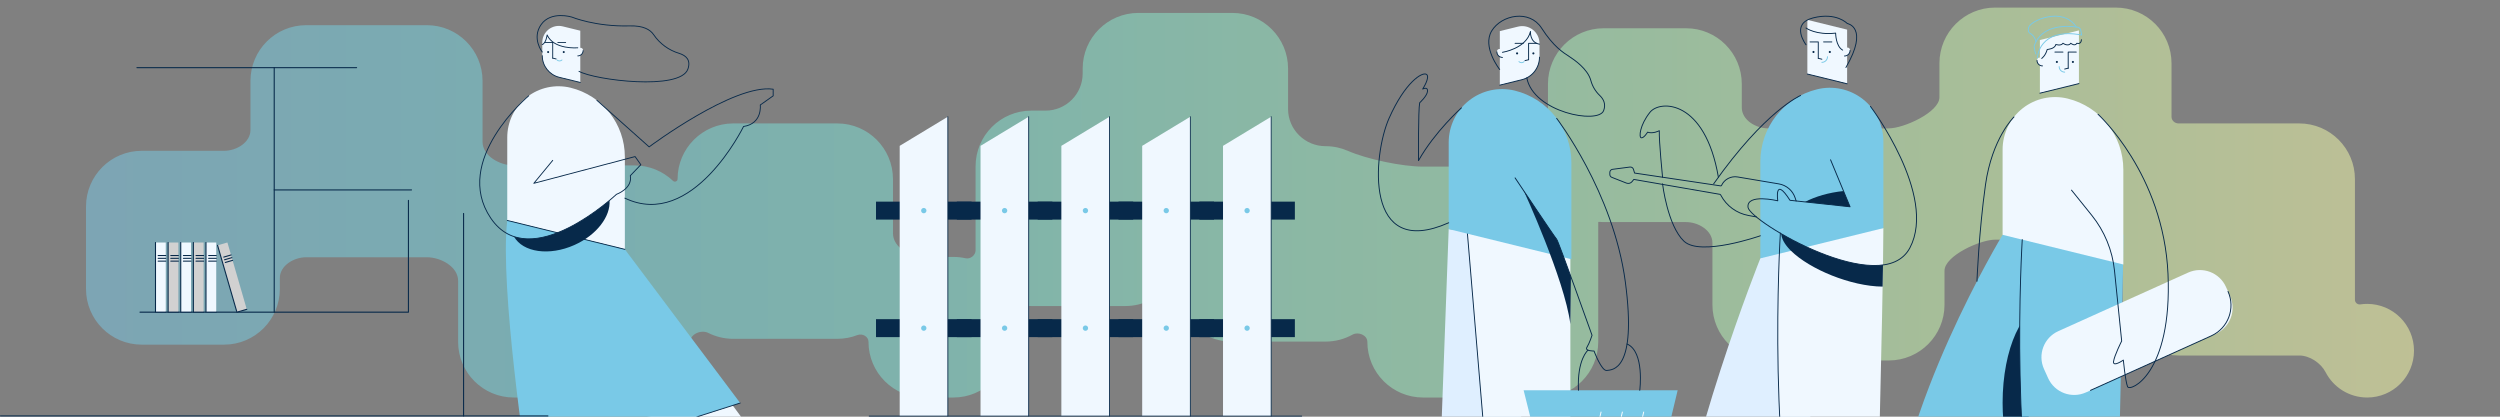 <svg width="1200" height="200" viewBox="0 0 1200 200" fill="none" xmlns="http://www.w3.org/2000/svg">
<rect x="0" y="0" width="1200" height="200" fill="#808080" stroke="none"/>
<g clip-path="url(#clip0_981_57123)">
<g opacity="0.5">
<path fill-rule="evenodd" clip-rule="evenodd" d="M930.926 30.374C930.926 15.608 942.897 3.638 957.663 3.638H1015.59C1030.36 3.638 1042.33 15.608 1042.33 30.374V56.07C1042.33 57.865 1043.91 59.242 1045.7 59.242V59.242H1103.63C1118.4 59.242 1130.37 71.212 1130.37 85.978V143.907V143.907C1130.37 145.244 1131.62 146.304 1132.94 146.109C1134.02 145.95 1135.13 145.867 1136.25 145.867C1148.66 145.867 1158.72 155.928 1158.72 168.338C1158.72 180.748 1148.66 190.808 1136.25 190.808C1127.56 190.808 1120.02 185.876 1116.29 178.659C1113.99 174.222 1108.63 170.643 1103.63 170.643V170.643H1045.7C1030.94 170.643 1018.97 158.673 1018.97 143.907V118.211C1018.97 116.415 1017.39 115.039 1015.59 115.039V115.039H957.663V115.039C950.496 115.039 933.365 122.785 933.365 129.952V146.283C933.365 161.049 921.395 173.02 906.629 173.02H848.7C833.934 173.02 821.964 161.049 821.964 146.283V116.599C821.964 110.646 815.275 106.604 809.322 106.604V106.604H769.757C768.96 106.604 768.172 106.569 767.392 106.5C767.265 106.489 767.155 106.59 767.155 106.718V106.718V164.072C767.155 178.838 755.184 190.808 740.418 190.808H683.065C668.299 190.808 656.329 178.838 656.329 164.072V164.072C656.329 160.875 652.004 159.069 649.209 160.62C645.371 162.751 640.953 163.964 636.252 163.964H591.128C576.362 163.964 564.391 151.994 564.391 137.228V137.228C564.391 135.855 562.23 135.29 561.396 136.381C556.511 142.775 548.806 146.9 540.138 146.9H495.014C492.992 146.9 491.023 146.676 489.129 146.25C486.852 145.739 484.362 147.725 484.362 150.059V150.059V164.072C484.362 178.838 472.392 190.808 457.625 190.808H443.613C428.847 190.808 416.877 178.838 416.877 164.072V164.072C416.877 161.508 413.941 159.912 411.551 160.838C408.555 162 405.297 162.637 401.89 162.637H351.967C347.661 162.637 343.593 161.619 339.99 159.811C336.622 158.121 331.299 160.303 331.299 164.072V164.072C331.299 178.838 319.328 190.808 304.562 190.808H246.634C231.868 190.808 219.897 178.838 219.897 164.072V134.815C219.897 128.041 211.661 123.485 204.888 123.485V123.485H146.959V123.485C141.006 123.485 134.317 127.527 134.317 133.48V138.69C134.317 153.456 122.347 165.426 107.581 165.426H68.016C53.25 165.426 41.28 153.456 41.28 138.69V99.125C41.28 84.359 53.25 72.388 68.016 72.388H107.581V72.388C113.534 72.388 120.223 68.346 120.223 62.393V38.82C120.223 24.054 132.193 12.084 146.959 12.084H204.888C219.654 12.084 231.624 24.054 231.624 38.82V68.077C231.624 74.85 239.86 79.406 246.634 79.406V79.406H304.562C311.737 79.406 318.252 82.233 323.055 86.833C323.832 87.578 325.231 87.055 325.231 85.978V85.978C325.231 71.212 337.201 59.242 351.967 59.242H401.89C416.656 59.242 428.626 71.212 428.626 85.978V112.005C428.626 118.772 436.847 123.323 443.613 123.323V123.323H457.625C459.647 123.323 461.617 123.547 463.51 123.973C465.787 124.484 468.278 122.498 468.278 120.164V120.164V79.836C468.278 65.07 480.248 53.1 495.014 53.1H501.855C511.699 53.1 519.68 45.12 519.68 35.276V32.936C519.68 18.17 531.65 6.2 546.416 6.2H591.54C606.306 6.2 618.276 18.17 618.276 32.936V52.34C618.276 62.184 626.408 70.164 636.252 70.164V70.164C640.075 70.164 643.71 70.966 646.999 72.412C656.08 76.403 673.145 79.982 683.065 79.982V79.982H740.418C741.262 79.982 742.096 80.021 742.919 80.097C742.974 80.103 743.021 80.059 743.021 80.004V80.004C743.021 79.959 743.021 79.913 743.021 79.867V40.302C743.021 25.536 754.991 13.566 769.757 13.566H809.322C824.088 13.566 836.058 25.536 836.058 40.302V51.623C836.058 57.576 842.747 61.618 848.7 61.618V61.618H906.629V61.618C913.795 61.618 930.926 53.872 930.926 46.706V30.374Z" fill="url(#paint0_linear_981_57123)"/>
</g>
<path d="M350.842 193.453L378.018 230.251L386.554 232.077L358.754 252.62L304.229 201.021" fill="#F0F8FF"/>
<path d="M260.291 20.375V26.733C260.291 31.649 263.647 35.93 268.421 37.103L278.538 39.59V14.733L270.126 12.665C267.757 12.083 265.252 12.622 263.332 14.127C261.413 15.632 260.291 17.936 260.291 20.375V20.375Z" fill="#F0F8FF"/>
<path d="M260.291 26.733C260.291 31.649 263.647 35.93 268.421 37.103L278.538 39.59" stroke="#07294A" stroke-width="0.433" stroke-linecap="round" stroke-linejoin="round"/>
<path d="M270.599 25.471C270.329 25.471 270.111 25.253 270.111 24.983C270.111 24.714 270.329 24.496 270.599 24.496C270.868 24.496 271.087 24.714 271.087 24.983C271.087 25.253 270.868 25.471 270.599 25.471Z" fill="#07294A"/>
<path d="M263.105 25.471C262.836 25.471 262.617 25.253 262.617 24.983C262.617 24.714 262.836 24.496 263.105 24.496C263.375 24.496 263.593 24.714 263.593 24.983C263.593 25.253 263.375 25.471 263.105 25.471Z" fill="#07294A"/>
<path d="M265.304 27.894V20.375H261.537" stroke="#07294A" stroke-width="0.433" stroke-linecap="round" stroke-linejoin="round"/>
<path d="M271.518 20.375H267.751" stroke="#07294A" stroke-width="0.433" stroke-linecap="round" stroke-linejoin="round"/>
<path d="M277.337 24.228V26.839C278.745 26.839 279.887 25.697 279.887 24.289C279.887 24.21 279.883 24.133 279.876 24.056C279.734 22.473 277.337 22.638 277.337 24.228Z" fill="#F0F8FF"/>
<path d="M277.337 26.839C278.745 26.839 279.887 25.697 279.887 24.289" stroke="#07294A" stroke-width="0.433" stroke-linecap="round" stroke-linejoin="round"/>
<path d="M267.363 28.773C267.68 29.089 268.109 29.267 268.557 29.267C269.005 29.267 269.435 29.089 269.751 28.773" stroke="#79C9E7" stroke-width="0.433" stroke-linecap="round" stroke-linejoin="round"/>
<path d="M265.304 27.9L266.951 28.305" stroke="#07294A" stroke-width="0.433" stroke-linecap="round" stroke-linejoin="round"/>
<path d="M277.337 22.949C277.337 22.949 265.854 23.958 262.617 16.791C262.617 16.791 262.119 20.747 260.291 21.378" stroke="#07294A" stroke-width="0.433" stroke-linecap="round" stroke-linejoin="round"/>
<path d="M260.291 24.983C260.291 24.983 255.081 18.396 259.782 11.745C264.484 5.095 274.459 8.191 274.459 8.191C274.459 8.191 285.811 12.888 302.208 12.431C308.803 12.248 312.133 14.227 313.758 16.66C316.683 20.952 320.993 24.108 325.968 25.602C329.303 26.641 331.716 28.802 330.187 33.161C326.517 43.622 285.467 38.462 277.899 34.22" stroke="#07294A" stroke-width="0.433" stroke-linecap="round" stroke-linejoin="round"/>
<path d="M243.484 65.967V105.813L299.931 119.687V75.309C299.931 59.574 289.189 45.871 273.908 42.115H273.908C266.58 40.314 258.83 41.982 252.892 46.638C246.953 51.293 243.484 58.421 243.484 65.967V65.967Z" fill="#F0F8FF"/>
<path d="M243.484 105.813L299.931 119.687L355.298 193.453L253.16 226.045C253.16 226.045 239.684 137.617 243.484 105.813Z" fill="#79C9E7"/>
<path d="M355.298 193.453L253.16 226.045" stroke="#07294A" stroke-width="0.433" stroke-linecap="round" stroke-linejoin="round"/>
<path d="M243.484 105.813L299.931 119.687" stroke="#07294A" stroke-width="0.433" stroke-linecap="round" stroke-linejoin="round"/>
<path d="M286.516 48.158L311.58 70.503C311.58 70.503 352.317 40.068 371.122 42.82V46.011L364.93 50.388C364.93 50.388 366.077 59.332 356.904 60.708C356.904 60.708 332.496 110.702 299.931 95.107" stroke="#07294A" stroke-width="0.433" stroke-linecap="round" stroke-linejoin="round"/>
<path d="M253.789 45.969C253.789 45.969 216.783 76.99 235.588 104.739C254.393 132.488 295.902 93.273 295.902 93.273C295.902 93.273 303.699 90.521 302.552 84.329L307.598 79.054L304.846 75.156L256.228 87.998L265.304 76.99" stroke="#07294A" stroke-width="0.433" stroke-linecap="round" stroke-linejoin="round"/>
<path d="M292.575 96.187C293.154 103.903 286.383 112.85 275.668 117.624C263.624 122.989 250.991 121.126 246.714 113.566C262.981 118.985 284.433 102.998 292.575 96.187Z" fill="#07294A"/>
<path d="M688.986 283.519L695.372 109.962L738.518 115.541L720.93 292.851H683.602L688.986 283.519Z" fill="#DFEFFF"/>
<path d="M704.112 109.08L753.78 106.201V160.047V292.85H714.745L718.873 285.454L704.112 109.08Z" fill="#F0F8FF"/>
<path d="M714.745 292.85L718.873 285.454L704.112 109.08" stroke="#07294A" stroke-width="0.451" stroke-linecap="round" stroke-linejoin="round"/>
<path d="M695.372 68.386V109.961L754.269 124.437V78.133C754.269 61.715 743.06 47.417 727.116 43.499H727.116C719.47 41.619 711.384 43.359 705.188 48.217C698.991 53.075 695.372 60.512 695.372 68.386V68.386Z" fill="#79C9E7"/>
<path d="M747.197 114.823C747.528 115.126 750.603 123.384 754.048 132.83L753.78 155.561C750.917 133.846 731.439 91.665 731.439 91.665V91.665C737.129 100.157 746.65 114.322 747.197 114.823Z" fill="#07294A"/>
<path d="M738.956 20.815V27.449C738.956 32.578 735.454 37.045 730.473 38.269L719.917 40.864V14.927L728.694 12.77C731.166 12.162 733.78 12.725 735.783 14.295C737.786 15.866 738.956 18.27 738.956 20.815V20.815Z" fill="#F0F8FF"/>
<path d="M738.956 27.449C738.956 32.578 735.454 37.045 730.473 38.269L719.917 40.864" stroke="#07294A" stroke-width="0.451" stroke-linecap="round" stroke-linejoin="round"/>
<path d="M728.201 26.132C727.92 26.132 727.692 25.904 727.692 25.623C727.692 25.342 727.92 25.114 728.201 25.114C728.482 25.114 728.71 25.342 728.71 25.623C728.71 25.904 728.482 26.132 728.201 26.132Z" fill="#07294A"/>
<path d="M736.02 26.132C735.739 26.132 735.511 25.904 735.511 25.623C735.511 25.342 735.739 25.114 736.02 25.114C736.301 25.114 736.529 25.342 736.529 25.623C736.529 25.904 736.301 26.132 736.02 26.132Z" fill="#07294A"/>
<path d="M733.726 28.66V20.815H737.656" stroke="#07294A" stroke-width="0.451" stroke-linecap="round" stroke-linejoin="round"/>
<path d="M727.242 20.815H731.172" stroke="#07294A" stroke-width="0.451" stroke-linecap="round" stroke-linejoin="round"/>
<path d="M721.171 24.835V27.559C719.701 27.559 718.51 26.368 718.51 24.898C718.51 24.816 718.513 24.736 718.52 24.656C718.67 23.003 721.171 23.176 721.171 24.835Z" fill="#F0F8FF"/>
<path d="M721.171 27.559C719.701 27.559 718.51 26.367 718.51 24.898" stroke="#07294A" stroke-width="0.451" stroke-linecap="round" stroke-linejoin="round"/>
<path d="M731.577 29.577C731.247 29.908 730.798 30.093 730.331 30.093C729.864 30.093 729.416 29.908 729.085 29.577" stroke="#79C9E7" stroke-width="0.451" stroke-linecap="round" stroke-linejoin="round"/>
<path d="M733.726 28.666L732.007 29.089" stroke="#07294A" stroke-width="0.451" stroke-linecap="round" stroke-linejoin="round"/>
<path d="M721.171 25.114C721.171 25.114 732.659 23.356 734.633 15.101C734.633 15.101 734.186 20.425 738.956 21.203" stroke="#07294A" stroke-width="0.451" stroke-linecap="round" stroke-linejoin="round"/>
<path d="M719.84 33.347C719.84 33.347 711.303 22.519 716.029 14.802C720.755 7.085 734.155 4.453 739.957 13.486C745.76 22.519 750.426 25.271 753.238 27.125C755.488 28.609 762.105 33.005 763.616 38.687C764.363 41.428 765.85 43.91 767.913 45.863C769.625 47.506 770.942 49.905 769.748 53.088C767.236 59.788 736.065 53.943 732.866 37.379" stroke="#07294A" stroke-width="0.451" stroke-linecap="round" stroke-linejoin="round"/>
<path d="M747.197 56.818C747.197 56.818 774.41 92.211 780.153 135.282C785.896 178.353 773.752 177.456 771.24 177.815C768.727 178.174 765.138 168.483 765.138 168.483C765.138 168.483 760.532 168.603 761.728 166.688C762.925 164.774 764.181 160.945 764.181 160.945C764.181 160.945 747.981 115.541 747.197 114.823C746.414 114.105 727.242 85.391 727.242 85.391" stroke="#07294A" stroke-width="0.451" stroke-linecap="round" stroke-linejoin="round"/>
<path d="M805.278 187.327L796.664 223.219H740.312L731.339 187.327H805.278Z" fill="#79C9E7"/>
<path d="M787.093 187.327C787.093 187.327 789.488 168.781 780.992 165.132" stroke="#07294A" stroke-width="0.451" stroke-linecap="round" stroke-linejoin="round"/>
<path d="M762.231 168.075C762.231 168.075 756.943 172.491 757.661 187.327" stroke="#07294A" stroke-width="0.451" stroke-linecap="round" stroke-linejoin="round"/>
<path d="M789.007 197.616L785.896 211.016" stroke="#FDFEFF" stroke-width="0.451"/>
<path d="M778.774 197.616L775.664 211.016" stroke="#FDFEFF" stroke-width="0.451"/>
<path d="M768.542 197.616L765.431 211.016" stroke="#FDFEFF" stroke-width="0.451"/>
<path d="M701.48 51.774C701.48 51.774 688.77 63.099 680.874 77.097C680.874 77.097 680.73 52.729 681.448 49.319C681.448 49.319 685.037 46.089 685.217 43.756C685.396 41.423 682.884 42.746 682.884 42.746C682.884 42.746 686.653 36.936 684.678 35.68C682.704 34.423 674.449 39.373 666.732 56.819C659.015 74.264 654.558 125.053 695.372 106.927" stroke="#07294A" stroke-width="0.451" stroke-linecap="round" stroke-linejoin="round"/>
<path d="M802.174 277.912C808.11 215.844 844.973 124.009 844.973 124.009L877.196 104.121L873.634 153.776L868.832 201.172L828.08 292.847L790.839 281.15L802.174 277.912Z" fill="#DFEFFF"/>
<path d="M854.575 111.856C854.575 111.856 847.311 230.416 867.827 286.55L863.541 292.847H900.032C900.032 292.847 904.019 142.045 904.019 109.496L854.575 111.856Z" fill="#F0F8FF"/>
<path d="M867.529 20.125V35.533L886.616 40.224V14.222L867.529 9.531V20.125Z" fill="#F0F8FF"/>
<path d="M878.311 25.456C878.029 25.456 877.801 25.227 877.801 24.945C877.801 24.664 878.029 24.435 878.311 24.435C878.593 24.435 878.822 24.664 878.822 24.945C878.822 25.227 878.593 25.456 878.311 25.456Z" fill="#07294A"/>
<path d="M870.473 25.456C870.191 25.456 869.962 25.227 869.962 24.945C869.962 24.664 870.191 24.435 870.473 24.435C870.754 24.435 870.983 24.664 870.983 24.945C870.983 25.227 870.754 25.456 870.473 25.456Z" fill="#07294A"/>
<path d="M872.772 27.99V20.125H868.832" stroke="#07294A" stroke-width="0.451" stroke-linecap="round" stroke-linejoin="round"/>
<path d="M879.273 20.125H875.333" stroke="#07294A" stroke-width="0.451" stroke-linecap="round" stroke-linejoin="round"/>
<path d="M885.359 24.155V26.886C886.833 26.886 888.027 25.692 888.027 24.218C888.027 24.137 888.023 24.056 888.016 23.976C887.866 22.319 885.359 22.492 885.359 24.155Z" fill="#F0F8FF"/>
<path d="M885.359 26.886C886.833 26.886 888.027 25.692 888.027 24.219" stroke="#07294A" stroke-width="0.451" stroke-linecap="round" stroke-linejoin="round"/>
<path d="M874.496 29.929C875.212 29.929 875.898 29.645 876.405 29.138C876.911 28.632 877.196 27.945 877.196 27.229" stroke="#79C9E7" stroke-width="0.451" stroke-linecap="round" stroke-linejoin="round"/>
<path d="M867.529 35.533L886.616 40.225" stroke="#07294A" stroke-width="0.451" stroke-linecap="round" stroke-linejoin="round"/>
<path d="M872.772 27.997L874.496 28.42" stroke="#07294A" stroke-width="0.451" stroke-linecap="round" stroke-linejoin="round"/>
<path d="M866.881 13.437C866.881 13.437 871.634 16.975 881.11 15.896C881.11 15.896 881.11 22.144 884.468 24.057" stroke="#07294A" stroke-width="0.451" stroke-linecap="round" stroke-linejoin="round"/>
<path d="M866.881 21.473C866.881 21.473 859.14 11.398 870.335 8.579C881.53 5.761 886.687 11.278 886.687 11.278C886.687 11.278 897.277 13.017 886.045 32.388" stroke="#07294A" stroke-width="0.451" stroke-linecap="round" stroke-linejoin="round"/>
<path d="M904.019 67.816V109.496L844.973 124.009V77.588C844.973 61.128 856.21 46.794 872.194 42.866H872.194C879.86 40.982 887.966 42.726 894.178 47.596C900.39 52.466 904.019 59.922 904.019 67.816V67.816Z" fill="#79C9E7"/>
<path d="M854.575 111.856C854.575 111.856 847.311 230.417 867.827 286.551" stroke="#07294A" stroke-width="0.451" stroke-linecap="round" stroke-linejoin="round"/>
<path d="M897.82 51.074C897.82 51.074 929.989 93.754 916.768 118.928C903.547 144.102 839.764 106.214 839.044 99.497C838.325 92.78 853.326 96.379 853.326 96.379C853.326 96.379 851.518 84.144 859.195 96.139L888.027 99.257L878.672 76.708" stroke="#07294A" stroke-width="0.451" stroke-linecap="round" stroke-linejoin="round"/>
<path d="M884.889 91.693L888.027 99.257L866.414 96.92C871.437 94.286 877.805 92.43 884.889 91.693Z" fill="#07294A"/>
<path d="M903.84 127.196C903.791 130.416 903.733 133.89 903.667 137.576C888.435 137.451 868.629 129.214 859.689 120.392L859.685 120.393C859.571 120.281 859.462 120.168 859.352 120.055C859.322 120.025 859.292 119.995 859.263 119.965C859.113 119.811 858.967 119.656 858.823 119.501C858.798 119.473 858.771 119.445 858.745 119.417C858.601 119.26 858.461 119.102 858.324 118.944C858.302 118.919 858.279 118.893 858.257 118.868C858.119 118.708 857.985 118.547 857.855 118.387C857.836 118.364 857.817 118.342 857.799 118.319C857.667 118.155 857.539 117.991 857.415 117.827C857.401 117.808 857.386 117.79 857.373 117.771C857.247 117.603 857.125 117.436 857.009 117.268C856.999 117.253 856.988 117.238 856.978 117.223C856.859 117.052 856.746 116.881 856.637 116.711C856.63 116.699 856.622 116.688 856.615 116.676C856.504 116.502 856.399 116.327 856.299 116.153L856.286 116.131C856.184 115.954 856.088 115.777 855.997 115.6L855.99 115.586C855.898 115.406 855.812 115.227 855.732 115.049L855.729 115.044C855.31 114.143 855.049 113.176 854.959 112.186C869.164 120.463 889.824 129.088 903.84 127.196Z" fill="#07294A"/>
<path d="M862.146 96.458L861.67 95.002C860.517 91.477 857.503 88.882 853.845 88.267L834.035 84.937C830.834 84.398 827.67 86.076 826.32 89.028V89.028C826.255 89.17 826.104 89.252 825.949 89.229L784.589 83.06L784.067 81.287C783.85 80.55 783.128 80.08 782.366 80.18L773.993 81.278C773.262 81.374 772.715 81.997 772.715 82.735V83.743C772.715 84.347 773.084 84.889 773.646 85.111L780.702 87.889C781.658 88.266 782.748 87.975 783.39 87.172L784.23 86.123L825.621 93.291C825.728 93.309 825.82 93.376 825.871 93.472L826.027 93.765C828.719 98.826 833.574 102.381 839.212 103.42L843.018 104.121" stroke="#07294A" stroke-width="0.451" stroke-linecap="round" stroke-linejoin="round"/>
<path d="M864.274 45.841C864.274 45.841 847.38 53.019 822.552 88.242" stroke="#07294A" stroke-width="0.451" stroke-linecap="round" stroke-linejoin="round"/>
<path d="M844.973 113.171C844.973 113.171 816.255 123.246 808.339 115.81C800.422 108.373 798.023 88.242 798.023 88.242" stroke="#07294A" stroke-width="0.451" stroke-linecap="round" stroke-linejoin="round"/>
<path d="M798.023 85.064C798.023 85.064 796.284 67.772 796.464 62.734C796.464 62.734 793.491 64.353 790.839 63.454C790.839 63.454 789.087 66.333 787.828 66.153C786.569 65.973 787.108 60.035 791.966 53.918C796.824 47.801 818.463 47.841 824.826 85.064" stroke="#07294A" stroke-width="0.451" stroke-linecap="round" stroke-linejoin="round"/>
<path d="M1003.14 107.475L961.25 112.715C961.25 112.715 910.233 196.991 908.177 260.737L901.972 264.578L934.605 277.509L964.073 207.412C964.073 207.412 1000.99 182.709 1003.14 153.125C1005.3 123.542 1003.14 107.475 1003.14 107.475Z" fill="#79C9E7"/>
<path d="M1000.09 165.967C996.204 154.093 989.853 146.357 982.676 146.357C970.843 146.357 961.25 167.386 961.25 193.327C961.236 199.11 961.735 204.883 962.742 210.578L964.073 207.413C964.073 207.413 990.793 189.526 1000.09 165.967Z" fill="#07294A"/>
<path d="M970.674 115.032C970.674 115.032 963.545 231.391 983.68 286.483L979.474 292.662H1015.29C1015.29 292.662 1019.2 144.66 1019.2 112.715L970.674 115.032Z" fill="#79C9E7"/>
<path d="M981.111 177.109C977.996 170.203 981.068 162.08 987.973 158.965L1050.31 130.841C1057.22 127.726 1065.34 130.798 1068.46 137.704L1070.44 142.099C1073.55 149.004 1070.48 157.127 1063.58 160.242L1001.24 188.366C994.332 191.481 986.209 188.409 983.094 181.504L981.111 177.109Z" fill="#F0F8FF"/>
<path d="M1069.45 139.901C1073.11 148.02 1069.5 157.571 1061.38 161.233L1003.43 187.374" stroke="#07294A" stroke-width="0.451" stroke-linecap="round" stroke-linejoin="round"/>
<path d="M997.884 25.003V40.125L979.151 44.729V19.21L997.884 14.605V25.003Z" fill="#F0F8FF"/>
<path d="M987.302 30.235C987.579 30.235 987.803 30.011 987.803 29.734C987.803 29.458 987.579 29.233 987.302 29.233C987.025 29.233 986.801 29.458 986.801 29.734C986.801 30.011 987.025 30.235 987.302 30.235Z" fill="#07294A"/>
<path d="M994.995 30.235C995.272 30.235 995.496 30.011 995.496 29.734C995.496 29.458 995.272 29.233 994.995 29.233C994.718 29.233 994.494 29.458 994.494 29.734C994.494 30.011 994.718 30.235 994.995 30.235Z" fill="#07294A"/>
<path d="M992.738 32.722V25.003H996.605" stroke="#07294A" stroke-width="0.451" stroke-linecap="round" stroke-linejoin="round"/>
<path d="M986.358 25.003H990.225" stroke="#07294A" stroke-width="0.451" stroke-linecap="round" stroke-linejoin="round"/>
<path d="M980.385 28.958V31.639C978.939 31.639 977.767 30.467 977.767 29.021C977.767 28.94 977.77 28.861 977.777 28.782C977.924 27.157 980.385 27.326 980.385 28.958Z" fill="#F0F8FF"/>
<path d="M980.385 31.639C978.939 31.639 977.767 30.466 977.767 29.02" stroke="#07294A" stroke-width="0.451" stroke-linecap="round" stroke-linejoin="round"/>
<path d="M991.047 34.625C990.344 34.625 989.67 34.346 989.173 33.849C988.676 33.352 988.397 32.678 988.397 31.975" stroke="#79C9E7" stroke-width="0.451" stroke-linecap="round" stroke-linejoin="round"/>
<path d="M997.884 40.125L979.151 44.729" stroke="#07294A" stroke-width="0.451" stroke-linecap="round" stroke-linejoin="round"/>
<path d="M992.738 32.728L991.047 33.144" stroke="#07294A" stroke-width="0.451" stroke-linecap="round" stroke-linejoin="round"/>
<path d="M961.25 71.808V112.715L1019.2 126.958V81.399C1019.2 65.245 1008.17 51.178 992.484 47.322H992.484C984.961 45.473 977.005 47.185 970.908 51.964C964.812 56.744 961.25 64.061 961.25 71.808V71.808Z" fill="#F0F8FF"/>
<path d="M970.674 115.031C970.674 115.031 963.545 231.39 983.68 286.482" stroke="#07294A" stroke-width="0.451" stroke-linecap="round" stroke-linejoin="round"/>
<path d="M980.022 28.038C980.022 28.038 981.894 26.726 982.659 23.739C982.659 23.739 986.293 23.578 986.801 21.341C986.801 21.341 989.257 22.224 990.225 20.753C990.225 20.753 992.724 22.577 993.96 20.753C993.96 20.753 995.923 22.46 996.903 20.753C996.903 20.753 998.963 21.518 999.081 19.046" stroke="#07294A" stroke-width="0.451" stroke-linecap="round" stroke-linejoin="round"/>
<path d="M977.924 27.756C977.924 27.756 978.562 12.924 999.221 16.809L998.761 14.498C998.608 13.736 997.994 13.151 997.226 13.036C993.037 12.399 979.883 11.323 976.384 22.165C976.473 23.454 976.748 24.722 977.201 25.932" stroke="#79C9E7" stroke-width="0.451" stroke-linecap="round" stroke-linejoin="round"/>
<path d="M977.279 20.014C977.279 20.014 977.121 19.533 976.917 18.908C976.481 17.664 975.596 16.629 974.435 16.006C973.811 15.652 973.33 14.89 973.713 13.277C974.537 9.805 990.303 3.025 996.605 12.948" stroke="#79C9E7" stroke-width="0.451" stroke-linecap="round" stroke-linejoin="round"/>
<path d="M1007.07 54.858C1007.07 54.858 1038.52 83.496 1040.64 131.525C1042.75 179.554 1022.27 188.382 1021.21 185.557C1020.15 182.732 1019.2 172.844 1019.2 172.844C1019.2 172.844 1014.15 176.375 1014.5 173.55C1014.86 170.725 1018.4 163.684 1018.4 163.684L1014.96 129.94C1013.97 120.21 1010.18 110.975 1004.05 103.354L994.325 91.265" stroke="#07294A" stroke-width="0.451" stroke-linecap="round" stroke-linejoin="round"/>
<path d="M966.706 56.137C966.706 56.137 956.198 66.309 953.037 88.676C949.875 111.042 948.934 135.017 948.934 135.017" stroke="#07294A" stroke-width="0.451" stroke-linecap="round" stroke-linejoin="round"/>
<path d="M196.046 96.197V149.839H67.201" stroke="#07294A" stroke-width="0.522" stroke-linecap="round" stroke-linejoin="round"/>
<path d="M222.52 199.649V102.465" stroke="#07294A" stroke-width="0.522" stroke-linecap="round" stroke-linejoin="round"/>
<path d="M0.261 199.65H262.986" stroke="#07294A" stroke-width="0.522" stroke-linecap="round" stroke-linejoin="round"/>
<path d="M65.739 32.474H171.159" stroke="#07294A" stroke-width="0.522" stroke-linecap="round" stroke-linejoin="round"/>
<path d="M131.624 32.475V149.839" stroke="#07294A" stroke-width="0.522" stroke-linecap="round" stroke-linejoin="round"/>
<path d="M131.624 91.157H197.509" stroke="#07294A" stroke-width="0.522" stroke-linecap="round" stroke-linejoin="round"/>
<rect x="74.638" y="116.412" width="4.923" height="33.402" fill="#F0F8FF"/>
<path d="M79.561 149.814H74.638V116.412" stroke="#07294A" stroke-width="0.522" stroke-linecap="round" stroke-linejoin="round"/>
<path d="M75.927 122.66H79.561" stroke="#07294A" stroke-width="0.522" stroke-linecap="round" stroke-linejoin="round"/>
<path d="M75.927 124.006H79.561" stroke="#07294A" stroke-width="0.522" stroke-linecap="round" stroke-linejoin="round"/>
<path d="M75.927 125.351H79.561" stroke="#07294A" stroke-width="0.522" stroke-linecap="round" stroke-linejoin="round"/>
<rect x="80.697" y="116.412" width="4.923" height="33.402" fill="#D1D1D1"/>
<path d="M85.619 149.814H80.696V116.412" stroke="#07294A" stroke-width="0.522" stroke-linecap="round" stroke-linejoin="round"/>
<path d="M81.986 122.66H85.619" stroke="#07294A" stroke-width="0.522" stroke-linecap="round" stroke-linejoin="round"/>
<path d="M81.986 124.006H85.619" stroke="#07294A" stroke-width="0.522" stroke-linecap="round" stroke-linejoin="round"/>
<path d="M81.986 125.351H85.619" stroke="#07294A" stroke-width="0.522" stroke-linecap="round" stroke-linejoin="round"/>
<rect x="86.754" y="116.412" width="4.923" height="33.402" fill="#F0F8FF"/>
<path d="M91.677 149.814H86.754V116.412" stroke="#07294A" stroke-width="0.522" stroke-linecap="round" stroke-linejoin="round"/>
<path d="M88.044 122.66H91.677" stroke="#07294A" stroke-width="0.522" stroke-linecap="round" stroke-linejoin="round"/>
<path d="M88.044 124.006H91.677" stroke="#07294A" stroke-width="0.522" stroke-linecap="round" stroke-linejoin="round"/>
<path d="M88.044 125.351H91.677" stroke="#07294A" stroke-width="0.522" stroke-linecap="round" stroke-linejoin="round"/>
<rect x="92.812" y="116.412" width="4.923" height="33.402" fill="#D1D1D1"/>
<path d="M97.735 149.814H92.812V116.412" stroke="#07294A" stroke-width="0.522" stroke-linecap="round" stroke-linejoin="round"/>
<path d="M94.102 122.66H97.735" stroke="#07294A" stroke-width="0.522" stroke-linecap="round" stroke-linejoin="round"/>
<path d="M94.102 124.006H97.735" stroke="#07294A" stroke-width="0.522" stroke-linecap="round" stroke-linejoin="round"/>
<path d="M94.102 125.351H97.735" stroke="#07294A" stroke-width="0.522" stroke-linecap="round" stroke-linejoin="round"/>
<rect x="98.871" y="116.412" width="4.923" height="33.402" fill="#F0F8FF"/>
<path d="M103.793 149.814H98.871V116.412" stroke="#07294A" stroke-width="0.522" stroke-linecap="round" stroke-linejoin="round"/>
<path d="M100.16 122.66H103.793" stroke="#07294A" stroke-width="0.522" stroke-linecap="round" stroke-linejoin="round"/>
<path d="M100.16 124.006H103.793" stroke="#07294A" stroke-width="0.522" stroke-linecap="round" stroke-linejoin="round"/>
<path d="M100.16 125.351H103.793" stroke="#07294A" stroke-width="0.522" stroke-linecap="round" stroke-linejoin="round"/>
<rect x="104.429" y="117.756" width="4.923" height="33.402" transform="rotate(-16.151 104.429 117.756)" fill="#D1D1D1"/>
<path d="M118.449 148.47L113.721 149.84L104.429 117.756" stroke="#07294A" stroke-width="0.522" stroke-linecap="round" stroke-linejoin="round"/>
<path d="M107.406 123.399L110.896 122.388" stroke="#07294A" stroke-width="0.522" stroke-linecap="round" stroke-linejoin="round"/>
<path d="M107.78 124.691L111.27 123.681" stroke="#07294A" stroke-width="0.522" stroke-linecap="round" stroke-linejoin="round"/>
<path d="M108.154 125.983L111.644 124.973" stroke="#07294A" stroke-width="0.522" stroke-linecap="round" stroke-linejoin="round"/>
<rect x="420.484" y="96.786" width="45.862" height="8.622" fill="#07294A"/>
<rect x="420.484" y="153.196" width="45.862" height="8.622" fill="#07294A"/>
<path d="M454.972 199.718H431.858V70.004L454.972 56.017V199.718V199.718Z" fill="#F0F8FF"/>
<path d="M443.415 102.381C444.125 102.381 444.699 101.806 444.699 101.097C444.699 100.388 444.125 99.813 443.415 99.813C442.706 99.813 442.131 100.388 442.131 101.097C442.131 101.806 442.706 102.381 443.415 102.381Z" fill="#79C9E7"/>
<path d="M443.415 158.791C444.125 158.791 444.699 158.216 444.699 157.507C444.699 156.798 444.125 156.223 443.415 156.223C442.706 156.223 442.131 156.798 442.131 157.507C442.131 158.216 442.706 158.791 443.415 158.791Z" fill="#79C9E7"/>
<path d="M454.972 56.017V199.718" stroke="#07294A" stroke-width="0.413" stroke-linecap="round" stroke-linejoin="round"/>
<rect x="459.282" y="96.786" width="45.862" height="8.622" fill="#07294A"/>
<rect x="459.282" y="153.196" width="45.862" height="8.622" fill="#07294A"/>
<path d="M493.77 199.718H470.655V70.004L493.77 56.017V199.718V199.718Z" fill="#F0F8FF"/>
<path d="M482.213 102.381C482.922 102.381 483.497 101.806 483.497 101.097C483.497 100.388 482.922 99.813 482.213 99.813C481.503 99.813 480.928 100.388 480.928 101.097C480.928 101.806 481.503 102.381 482.213 102.381Z" fill="#79C9E7"/>
<path d="M482.213 158.791C482.922 158.791 483.497 158.216 483.497 157.507C483.497 156.798 482.922 156.223 482.213 156.223C481.503 156.223 480.928 156.798 480.928 157.507C480.928 158.216 481.503 158.791 482.213 158.791Z" fill="#79C9E7"/>
<path d="M493.77 56.017V199.718" stroke="#07294A" stroke-width="0.413" stroke-linecap="round" stroke-linejoin="round"/>
<rect x="498.079" y="96.786" width="45.862" height="8.622" fill="#07294A"/>
<rect x="498.079" y="153.196" width="45.862" height="8.622" fill="#07294A"/>
<path d="M532.567 199.718H509.453V70.004L532.567 56.017V199.718V199.718Z" fill="#F0F8FF"/>
<path d="M521.01 102.381C521.719 102.381 522.294 101.806 522.294 101.097C522.294 100.388 521.719 99.813 521.01 99.813C520.301 99.813 519.726 100.388 519.726 101.097C519.726 101.806 520.301 102.381 521.01 102.381Z" fill="#79C9E7"/>
<path d="M521.01 158.791C521.719 158.791 522.294 158.216 522.294 157.507C522.294 156.798 521.719 156.223 521.01 156.223C520.301 156.223 519.726 156.798 519.726 157.507C519.726 158.216 520.301 158.791 521.01 158.791Z" fill="#79C9E7"/>
<path d="M532.567 56.017V199.718" stroke="#07294A" stroke-width="0.413" stroke-linecap="round" stroke-linejoin="round"/>
<rect x="536.876" y="96.786" width="45.862" height="8.622" fill="#07294A"/>
<rect x="536.876" y="153.196" width="45.862" height="8.622" fill="#07294A"/>
<path d="M571.364 199.718H548.25V70.004L571.364 56.017V199.718V199.718Z" fill="#F0F8FF"/>
<path d="M559.807 102.381C560.516 102.381 561.091 101.806 561.091 101.097C561.091 100.388 560.516 99.813 559.807 99.813C559.098 99.813 558.523 100.388 558.523 101.097C558.523 101.806 559.098 102.381 559.807 102.381Z" fill="#79C9E7"/>
<path d="M559.807 158.791C560.516 158.791 561.091 158.216 561.091 157.507C561.091 156.798 560.516 156.223 559.807 156.223C559.098 156.223 558.523 156.798 558.523 157.507C558.523 158.216 559.098 158.791 559.807 158.791Z" fill="#79C9E7"/>
<path d="M571.364 56.017V199.718" stroke="#07294A" stroke-width="0.413" stroke-linecap="round" stroke-linejoin="round"/>
<rect x="575.673" y="96.786" width="45.862" height="8.622" fill="#07294A"/>
<rect x="575.673" y="153.196" width="45.862" height="8.622" fill="#07294A"/>
<path d="M610.162 199.718H587.047V70.004L610.162 56.017V199.718V199.718Z" fill="#F0F8FF"/>
<path d="M598.604 102.381C599.314 102.381 599.888 101.806 599.888 101.097C599.888 100.388 599.314 99.813 598.604 99.813C597.895 99.813 597.32 100.388 597.32 101.097C597.32 101.806 597.895 102.381 598.604 102.381Z" fill="#79C9E7"/>
<path d="M598.604 158.791C599.314 158.791 599.888 158.216 599.888 157.507C599.888 156.798 599.314 156.223 598.604 156.223C597.895 156.223 597.32 156.798 597.32 157.507C597.32 158.216 597.895 158.791 598.604 158.791Z" fill="#79C9E7"/>
<path d="M610.162 56.017V199.718" stroke="#07294A" stroke-width="0.413" stroke-linecap="round" stroke-linejoin="round"/>
<path d="M417.207 199.718H624.813" stroke="#07294A" stroke-width="0.413" stroke-linecap="round" stroke-linejoin="round"/>
</g>
<defs>
<linearGradient id="paint0_linear_981_57123" x1="41.28" y1="97.223" x2="1158.72" y2="97.223" gradientUnits="userSpaceOnUse">
<stop stop-color="#79C9E7"/>
<stop offset="0.2" stop-color="#74DAE1"/>
<stop offset="0.4" stop-color="#82E8D3"/>
<stop offset="0.6" stop-color="#A3F3C1"/>
<stop offset="0.8" stop-color="#CDFBB1"/>
<stop offset="1" stop-color="#FDFFAA"/>
</linearGradient>
<clipPath id="clip0_981_57123">
<rect width="1200" height="200" fill="white"/>
</clipPath>
</defs>
</svg>
